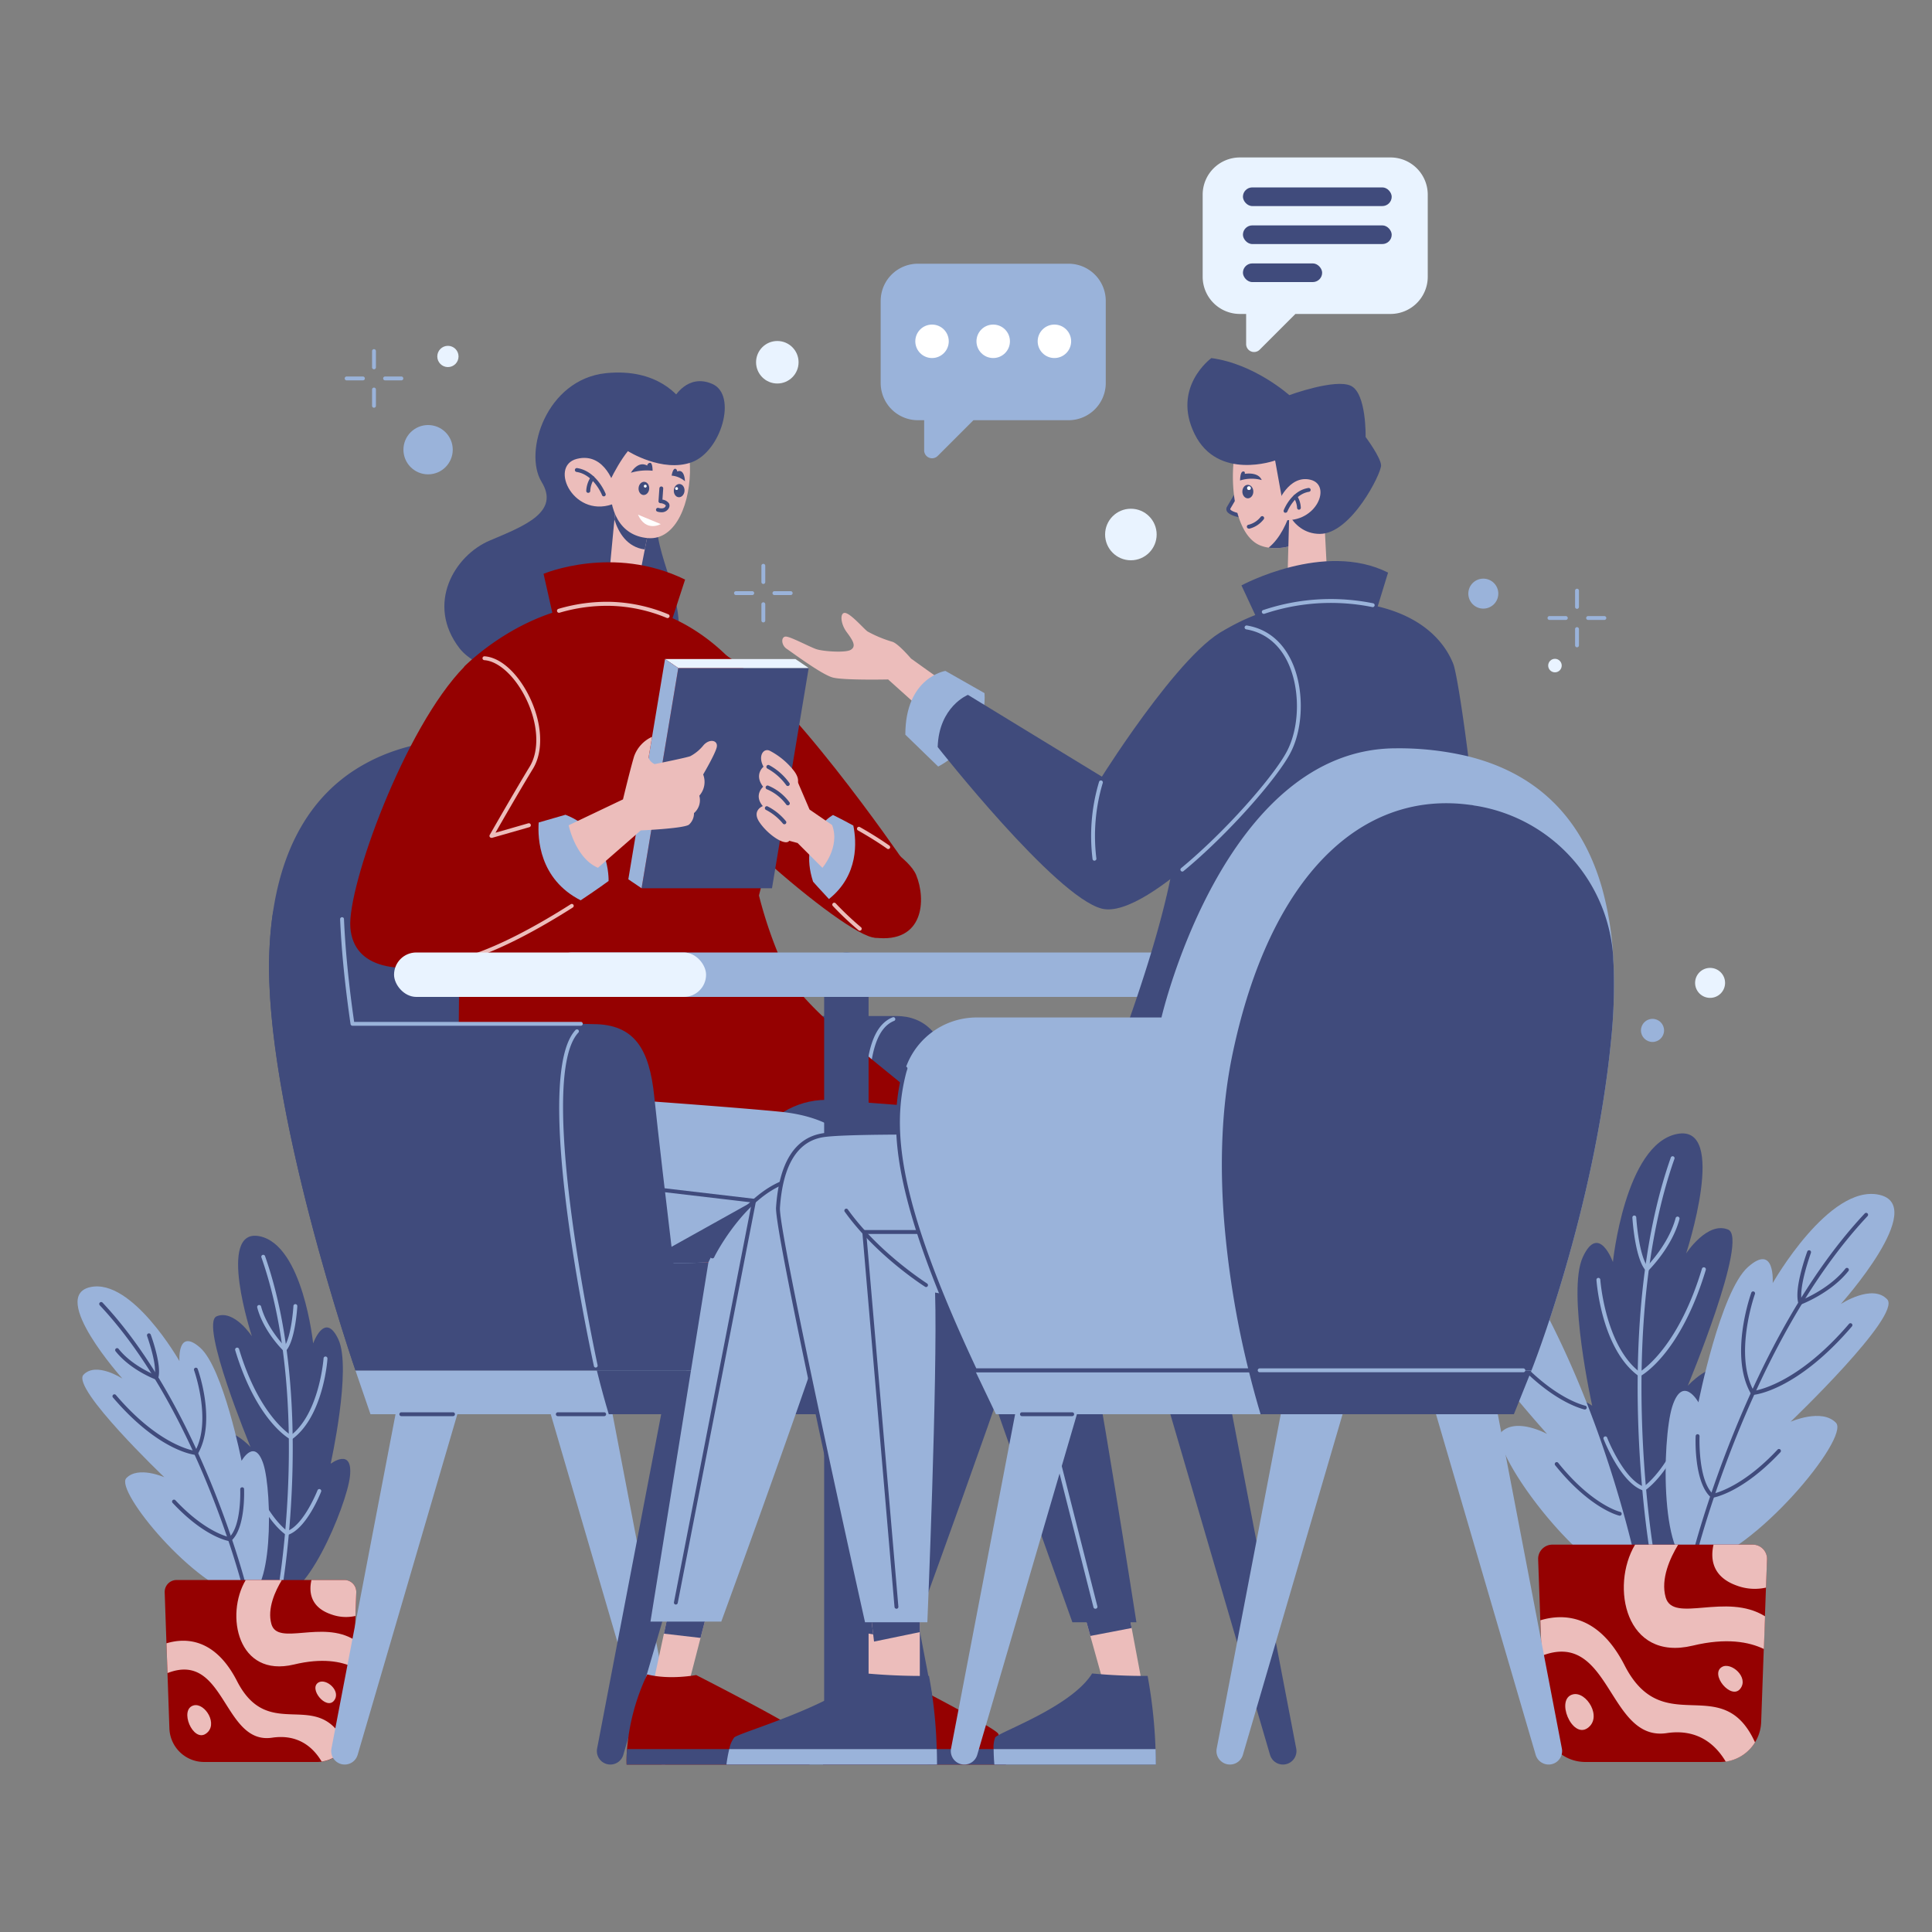 <svg id="PLANT" xmlns="http://www.w3.org/2000/svg" viewBox="0 0 500 500"><rect x="0" y="0" width="500" height="500" fill="#808080" stroke="none"/><defs><style>.cls-1{fill:#404b7c;}.cls-2{fill:#9ab3da;}.cls-3{fill:#950101;}.cls-4{fill:#ecbdbb;}.cls-5{fill:#e9f3ff;}.cls-6{fill:#fff;}</style></defs><title>Customer Interview</title><path class="cls-1" d="M429.06,403.78c-8.37,5.63-22.06-27-23-36.11s6-3.86,6-3.86-6.57-29.47-2.44-38.45,7.8,1.26,7.8,1.26,3.12-30.4,16.54-33.14,2.41,30.91,2.41,30.91,5.48-8.42,10.88-6.17-10.46,40.42-10.46,40.42S442.9,351.89,448,354,442,395.09,429.06,403.78Z"/><path class="cls-2" d="M427.4,401.61a0.5,0.5,0,0,1-.49-0.42c-0.1-.58-9.71-58.41,5.48-101.58a0.5,0.5,0,1,1,.94.33c-15.1,42.92-5.54,100.5-5.44,101.08a0.5,0.5,0,0,1-.41.58H427.4Z"/><path class="cls-2" d="M424.3,356.17a0.5,0.5,0,0,1-.29-0.1c-9.5-6.93-10.79-24.09-10.85-24.82a0.5,0.5,0,0,1,1-.07c0,0.17,1.29,17.09,10.17,23.88,1.62-1,10.32-7.42,16.13-26.71a0.5,0.5,0,1,1,1,.29c-6.54,21.69-16.46,27.24-16.88,27.47A0.5,0.5,0,0,1,424.3,356.17Z"/><path class="cls-2" d="M425.48,385.76l-0.15,0c-5.77-1.78-10.16-12.91-10.34-13.38a0.5,0.5,0,0,1,.93-0.36c0,0.11,4.27,10.84,9.48,12.71,1.09-.8,6.76-5.41,11.12-17.81a0.5,0.5,0,0,1,.94.33c-5,14.08-11.45,18.28-11.72,18.46A0.51,0.51,0,0,1,425.48,385.76Z"/><path class="cls-2" d="M426.22,328.92h0a0.51,0.51,0,0,1-.36-0.17c-2.75-3.18-3.37-13.22-3.4-13.64a0.5,0.5,0,1,1,1-.06c0,0.1.57,9.23,2.82,12.61,1.35-1.44,5.79-6.48,7.37-12.42a0.5,0.5,0,0,1,1,.26c-1.93,7.28-7.78,13-8,13.29A0.5,0.5,0,0,1,426.22,328.92Z"/><path class="cls-2" d="M439.09,404.92c-9.6,1.72-9-32.47-6.31-40.91s6.78-1.09,6.78-1.09,5.66-28.63,12.8-35,6.41,4.15,6.41,4.15,14.59-25.67,27.53-22.87-9.9,28.28-9.9,28.28,8.12-5.32,12-1.22-25,31.69-25,31.69,8.08-3.57,11.75.27S453.9,402.26,439.09,404.92Z"/><path class="cls-1" d="M438.66,402.41h-0.12a0.5,0.5,0,0,1-.36-0.61c0.14-.55,14.15-55.45,44.39-87.73a0.5,0.5,0,1,1,.73.68c-30.07,32.09-44,86.74-44.15,87.29A0.5,0.5,0,0,1,438.66,402.41Z"/><path class="cls-1" d="M453.6,361a0.5,0.5,0,0,1-.43-0.25c-5.71-9.83-.17-25.52.06-26.19a0.5,0.5,0,1,1,.94.34c-0.06.16-5.51,15.6-.3,25.06,1.87-.3,12-2.58,24.65-17.34a0.5,0.5,0,0,1,.76.65C465,359.92,454.1,361,453.64,361h0Z"/><path class="cls-1" d="M443.12,387.64a0.5,0.5,0,0,1-.33-0.12c-4.42-3.83-4-15.38-3.95-15.87a0.49,0.49,0,0,1,.52-0.48,0.5,0.5,0,0,1,.48.52c0,0.11-.44,11.22,3.42,14.91,1.3-.29,8.09-2.17,16.75-11.42a0.5,0.5,0,1,1,.73.68c-9.87,10.53-17.25,11.72-17.56,11.77h-0.07Z"/><path class="cls-1" d="M465.9,337.64a0.5,0.5,0,0,1-.48-0.35c-1.19-3.89,2.16-13,2.3-13.4a0.5,0.5,0,1,1,.94.35c0,0.09-3.07,8.36-2.41,12.22,1.78-.75,7.64-3.49,11.32-8.11a0.5,0.5,0,1,1,.78.62c-4.54,5.69-12,8.52-12.28,8.64A0.51,0.51,0,0,1,465.9,337.64Z"/><path class="cls-2" d="M424.52,409.47a3.45,3.45,0,0,1-2.6.31c-14.57-3.76-37.2-35.72-33.26-39.28s11.35,0.42,11.72.6c-0.56-.62-26.7-29.7-22.53-33.45s11.51,1.83,11.89,2.11c-0.36-.47-13.19-17.28-12-25.09a3.19,3.19,0,0,1,5.7-1.31C410.47,348.44,421.72,395.84,424.52,409.47Z"/><path class="cls-1" d="M410.19,364.78l-0.12,0c-2.71-.7-12.4-4.16-23.62-19.46a0.5,0.5,0,0,1,.81-0.59c11,15,20.44,18.41,23.06,19.08A0.5,0.5,0,0,1,410.19,364.78Z"/><path class="cls-1" d="M419.22,392.26h-0.11c-0.3-.07-7.57-1.81-16.63-13.05a0.5,0.5,0,1,1,.78-0.63c8.84,11,16,12.69,16.07,12.7A0.5,0.5,0,0,1,419.22,392.26Z"/><path class="cls-1" d="M398.93,340a0.49,0.49,0,0,1-.24-0.06c-2.54-1.4-7.25-4.41-10.27-8.83a0.5,0.5,0,1,1,.83-0.56c2.91,4.25,7.47,7.17,9.93,8.52A0.5,0.5,0,0,1,398.93,340Z"/><path class="cls-3" d="M445.09,456h-34.8a10.72,10.72,0,0,1-10.72-10.34l-1.5-42.09a3.69,3.69,0,0,1,3.68-3.82h51.86a3.69,3.69,0,0,1,3.68,3.82l-1.5,42.09A10.72,10.72,0,0,1,445.09,456Z"/><path class="cls-4" d="M453.62,399.75H443.46c-0.78,3.4-.55,8.3,6.1,10.63a13.33,13.33,0,0,0,7.48.49l0.26-7.3A3.69,3.69,0,0,0,453.62,399.75Z"/><path class="cls-4" d="M431.07,413.38c-1.36-4.79,1.2-10.27,3.24-13.62H423.15c-6.42,10.76-2.54,30.32,14.92,26.13,8.65-2.08,14.54-1,18.42.87l0.3-8.46C446.72,412,433,420.25,431.07,413.38Z"/><path class="cls-4" d="M454.2,450.93c-8.5-18.67-23.73-.36-33.75-19.93-6.85-13.39-16-13.41-21.8-11.67l0.33,9.2c17.9-7,17.12,22.26,32.35,20,8.14-1.23,12.76,3.1,15.29,7.38A10.71,10.71,0,0,0,454.2,450.93Z"/><path class="cls-4" d="M407.07,438.5c-4.62,1.15-.25,11.5,3.75,8.75S410.57,437.63,407.07,438.5Z"/><path class="cls-4" d="M445.62,431.42c-3.17,1.89,2.38,8.59,4.74,5.65S448,430,445.62,431.42Z"/><path class="cls-1" d="M71.29,412.28c7,4.71,18.47-22.6,19.28-30.23s-5-3.23-5-3.23,5.5-24.68,2-32.19-6.53,1.05-6.53,1.05-2.61-25.45-13.85-27.74-2,25.88-2,25.88-4.59-7-9.11-5.17,8.76,33.84,8.76,33.84-5.17-5.65-9.41-3.88S60.47,405,71.29,412.28Z"/><path class="cls-2" d="M72.68,410.54H72.6a0.5,0.5,0,0,1-.41-0.58c0.08-.48,8.09-48.67-4.55-84.59a0.5,0.5,0,0,1,.94-0.33c12.73,36.17,4.68,84.6,4.59,85.09A0.5,0.5,0,0,1,72.68,410.54Z"/><path class="cls-2" d="M75.28,372.49a0.5,0.5,0,0,1-.24-0.06c-0.35-.19-8.69-4.85-14.17-23a0.5,0.5,0,1,1,1-.29c4.82,16,12,21.34,13.43,22.29,7.37-5.69,8.43-19.76,8.44-19.9a0.5,0.5,0,1,1,1,.07c0,0.61-1.13,15-9.11,20.84A0.5,0.5,0,0,1,75.28,372.49Z"/><path class="cls-2" d="M74.29,397.27A0.51,0.51,0,0,1,74,397.2c-0.23-.14-5.68-3.68-9.85-15.49a0.5,0.5,0,1,1,.94-0.33c3.61,10.24,8.27,14.12,9.25,14.85,4.31-1.6,7.81-10.49,7.85-10.58a0.5,0.5,0,0,1,.93.36c-0.15.4-3.84,9.75-8.71,11.25Z"/><path class="cls-2" d="M73.67,349.68a0.5,0.5,0,0,1-.35-0.14c-0.21-.2-5.13-5-6.75-11.16a0.5,0.5,0,0,1,1-.26c1.29,4.86,4.87,9,6.08,10.29,1.83-2.87,2.29-10.35,2.29-10.43a0.49,0.49,0,0,1,.53-0.47,0.5,0.5,0,0,1,.47.53c0,0.36-.54,8.78-2.86,11.47a0.51,0.51,0,0,1-.36.17h0Z"/><path class="cls-2" d="M62.9,413.23c8,1.44,7.54-27.18,5.29-34.25s-5.67-.92-5.67-0.92-4.74-24-10.72-29.28-5.36,3.47-5.36,3.47-12.22-21.49-23.05-19.15,8.29,23.68,8.29,23.68-6.8-4.45-10.07-1,20.92,26.53,20.92,26.53-6.77-3-9.84.23S50.49,411,62.9,413.23Z"/><path class="cls-1" d="M63.26,411.21a0.5,0.5,0,0,1-.48-0.38c-0.12-.46-11.79-46.2-36.94-73a0.5,0.5,0,1,1,.73-0.68c25.34,27,37.07,73,37.18,73.49a0.5,0.5,0,0,1-.36.61H63.26Z"/><path class="cls-1" d="M50.75,376.54h0c-0.39,0-9.58-.91-21.52-14.87a0.5,0.5,0,0,1,.76-0.65c10.43,12.21,18.84,14.2,20.53,14.48,4.3-7.89-.24-20.73-0.29-20.86a0.5,0.5,0,1,1,.94-0.34c0.2,0.56,4.85,13.73,0,22A0.5,0.5,0,0,1,50.75,376.54Z"/><path class="cls-1" d="M59.52,398.85H59.44c-0.26,0-6.46-1-14.75-9.88a0.5,0.5,0,1,1,.73-0.68c7.15,7.63,12.77,9.26,13.94,9.53,3.18-3.09,2.81-12.3,2.81-12.39a0.5,0.5,0,0,1,.48-0.52,0.48,0.48,0,0,1,.52.48c0,0.41.4,10.12-3.33,13.36A0.5,0.5,0,0,1,59.52,398.85Z"/><path class="cls-1" d="M40.44,357a0.52,0.52,0,0,1-.18,0c-0.26-.1-6.5-2.47-10.32-7.26a0.5,0.5,0,1,1,.78-0.62c3,3.78,7.77,6,9.35,6.72,0.49-3.25-2-10-2-10.09a0.5,0.5,0,1,1,.94-0.35c0.12,0.32,2.94,8,1.93,11.27A0.5,0.5,0,0,1,40.44,357Z"/><path class="cls-3" d="M82,456H52.84a9,9,0,0,1-9-8.66L42.62,412.1a3.09,3.09,0,0,1,3.08-3.2H89.12a3.09,3.09,0,0,1,3.08,3.2L91,447.34A9,9,0,0,1,82,456Z"/><path class="cls-4" d="M89.12,408.9H80.61c-0.66,2.85-.46,7,5.11,8.9a11.16,11.16,0,0,0,6.26.41l0.22-6.11A3.09,3.09,0,0,0,89.12,408.9Z"/><path class="cls-4" d="M70.24,420.31c-1.14-4,1-8.6,2.71-11.41H63.6c-5.38,9-2.12,25.39,12.49,21.87,7.24-1.74,12.18-.82,15.42.73l0.25-7.08C83.34,419.18,71.87,426.07,70.24,420.31Z"/><path class="cls-4" d="M89.6,451.75c-7.12-15.64-19.87-.3-28.26-16.69-5.74-11.21-13.43-11.23-18.26-9.77l0.27,7.7c15-5.86,14.34,18.64,27.09,16.72,6.81-1,10.68,2.6,12.8,6.18A9,9,0,0,0,89.6,451.75Z"/><path class="cls-4" d="M50.14,441.35c-3.87,1-.21,9.63,3.14,7.33S53.07,440.62,50.14,441.35Z"/><path class="cls-4" d="M82.42,435.42c-2.65,1.58,2,7.19,4,4.73S84.43,434.23,82.42,435.42Z"/><path class="cls-1" d="M236,354.67H92s-23.8-68.79-22.3-108.17c0.91-23.91,9.44-40.57,25.09-49C104.9,192,118,190,133.94,191.67c41.23,4.33,58.43,48.78,61.11,71.28H232a14.35,14.35,0,0,1,2.26.18h0.1a12.48,12.48,0,0,1,2.22.57,12.19,12.19,0,0,1,1.31.55h0c4.2,2.1,8.12,7.3,8.56,19.83C247.08,303.1,243.72,326.67,236,354.67Z"/><path class="cls-2" d="M216.87,355.17h-0.12a0.5,0.5,0,0,1-.37-0.6c3.19-13.08,6.38-42.41,7.1-56.08,0.13-2.54.16-5.28,0.19-8.19,0.11-11.31.23-24.13,7.3-27a0.5,0.5,0,1,1,.38.92c-6.45,2.66-6.58,15.13-6.68,26.13,0,2.92-.06,5.67-0.19,8.23-0.71,13.7-3.92,43.13-7.12,56.26A0.5,0.5,0,0,1,216.87,355.17Z"/><path class="cls-2" d="M157.57,361l17.54,91.52a3.49,3.49,0,0,1-3.43,4.14h0a3.49,3.49,0,0,1-3.35-2.51L141.07,361h16.5Z"/><path class="cls-2" d="M103.32,361L85.78,452.52a3.49,3.49,0,0,0,3.43,4.14h0a3.49,3.49,0,0,0,3.35-2.51L119.82,361h-16.5Z"/><path class="cls-1" d="M226.32,361l17.54,91.52a3.49,3.49,0,0,1-3.43,4.14h0a3.49,3.49,0,0,1-3.35-2.51L209.82,361h16.5Z"/><path class="cls-1" d="M172.07,361l-17.54,91.52a3.49,3.49,0,0,0,3.43,4.14h0a3.49,3.49,0,0,0,3.35-2.51L188.57,361h-16.5Z"/><polygon class="cls-2" points="235.99 354.67 229.99 366 95.88 366 91.99 354.67 235.99 354.67"/><path class="cls-1" d="M117.24,366.5H103.86a0.5,0.5,0,0,1,0-1h13.38A0.5,0.5,0,0,1,117.24,366.5Z"/><path class="cls-1" d="M156.36,366.5h-12a0.5,0.5,0,0,1,0-1h12A0.5,0.5,0,1,1,156.36,366.5Z"/><path class="cls-1" d="M236,354.67L231.69,366H157.55c-0.85-2.82-1.94-6.67-3.09-11.33H236Z"/><path class="cls-1" d="M177.28,105s-0.08-.15-0.25-0.42c-1.18-1.88-6.79-9.38-20.25-8-15.37,1.63-21.37,20.38-16.62,28.13S136,136,126.78,139.88s-16.62,16.5-7.87,27.88,53.37,14,56.25.5S168.91,143.88,170,133Z"/><polygon class="cls-4" points="168.3 134.88 166.87 142.2 165.42 149.62 157.67 148.62 159.01 134.44 159.42 130.12 168.3 134.88"/><path class="cls-1" d="M168.3,134.88l-1.43,7.32c-4.63-.6-6.82-4.4-7.86-7.76l0.41-4.32Z"/><path class="cls-3" d="M140.67,148.5s18-7.62,36.63,1.5l-3.5,10.75-30.62-1.12Z"/><path class="cls-3" d="M120.17,172.5s16.25-16.75,37.75-16.25,34,17.75,34,17.75,11,17.25,10.75,25.75-6.25,32-6.25,32A112,112,0,0,0,203.67,252c4.75,9.75,29.5,27.75,33.5,31.75s7.25,43.13-45.5,43.13-73-13.88-73-47.88S120.17,172.5,120.17,172.5Z"/><path class="cls-4" d="M172.82,159.95a0.5,0.5,0,0,1-.19,0,40.53,40.53,0,0,0-14.72-3.16,43.32,43.32,0,0,0-13.1,1.78,0.5,0.5,0,1,1-.28-1,44.25,44.25,0,0,1,13.41-1.82A41.54,41.54,0,0,1,173,159,0.5,0.5,0,0,1,172.82,159.95Z"/><polygon class="cls-4" points="233.84 417.33 232.1 424.07 228.84 436.66 219.67 436.66 222.75 422.41 223.84 417.33 233.84 417.33"/><polygon class="cls-1" points="233.84 417.33 232.1 424.07 222.75 422.41 223.84 417.33 233.84 417.33"/><path class="cls-3" d="M260.33,456.67H213a37.88,37.88,0,0,1,.1-4,55.85,55.85,0,0,1,5.23-19.34c5.84,1.5,12.67.17,12.67,0.17s26.17,13.33,27.33,15.17a14.06,14.06,0,0,1,1.3,4C260.07,454.71,260.33,456.67,260.33,456.67Z"/><path class="cls-1" d="M260.33,456.67H213a37.88,37.88,0,0,1,.1-4h46.53C260.07,454.71,260.33,456.67,260.33,456.67Z"/><path class="cls-1" d="M215.54,284.7c-16.89-1.22-28.77,16.89-20.37,31.59,2.12,3.71,5,6.5,8,7.7,10,4,31,2.67,31,2.67l-15,93H237.5s35.67-97.33,37.33-110-6.83-20.5-22.17-22C243.72,286.79,227.47,285.57,215.54,284.7Z"/><path class="cls-2" d="M225.75,415.25h-0.1a0.5,0.5,0,0,1-.4-0.59l20.15-103.47L201.19,306a0.5,0.5,0,0,1-.44-0.56,0.51,0.51,0,0,1,.55-0.44l44.75,5.25a0.5,0.5,0,0,1,.43.59l-20.25,104A0.5,0.5,0,0,1,225.75,415.25Z"/><path class="cls-2" d="M235.17,325.66a0.49,0.49,0,0,1-.22-0.05,0.5,0.5,0,0,1-.22-0.67c0.32-.65,8.06-15.9,19.62-19.75a0.5,0.5,0,1,1,.32.95c-11.17,3.72-19,19.09-19,19.25A0.5,0.5,0,0,1,235.17,325.66Z"/><polygon class="cls-4" points="183 417.33 181.3 423.89 178 436.66 168.84 436.66 171.82 422.79 173 417.33 183 417.33"/><polygon class="cls-1" points="183 417.33 181.3 423.89 171.82 422.79 173 417.33 183 417.33"/><path class="cls-3" d="M209.5,456.67H162.17a37.88,37.88,0,0,1,.1-4,55.85,55.85,0,0,1,5.23-19.34c5.84,1.5,12.67.17,12.67,0.17s26.17,13.33,27.33,15.17a14.06,14.06,0,0,1,1.3,4C209.24,454.71,209.5,456.67,209.5,456.67Z"/><path class="cls-1" d="M209.5,456.67H162.17a37.88,37.88,0,0,1,.1-4H208.8C209.24,454.71,209.5,456.67,209.5,456.67Z"/><path class="cls-2" d="M224,309.66c-1.66,12.67-37.33,110-37.33,110H168.34l15-93a145.47,145.47,0,0,1-16.69,0c-5.19-.35-10.53-1.1-14.31-2.61-10-4-18.67-25.67-2.34-40.34,0,0,36.56,2.51,51.84,4S225.67,297,224,309.66Z"/><path class="cls-1" d="M195.17,310.75a54,54,0,0,0-11.83,15.91,145.47,145.47,0,0,1-16.69,0Z"/><path class="cls-1" d="M174.92,415.25h-0.1a0.5,0.5,0,0,1-.4-0.59l20.15-103.47L150.36,306a0.5,0.5,0,0,1-.44-0.56,0.51,0.51,0,0,1,.55-0.44l44.75,5.25a0.5,0.5,0,0,1,.43.59l-20.25,104A0.5,0.5,0,0,1,174.92,415.25Z"/><path class="cls-1" d="M184.33,325.66a0.49,0.49,0,0,1-.22-0.05,0.5,0.5,0,0,1-.22-0.67c0.32-.65,8.06-15.9,19.62-19.75a0.5,0.5,0,0,1,.32.95c-11.17,3.72-19,19.09-19,19.25A0.5,0.5,0,0,1,184.33,325.66Z"/><path class="cls-3" d="M186.34,168.67c-9.41-5-23.17,4.33-16.83,20.67s49.32,53.08,56.9,53.33,7.1-20.33,7.1-20.33S202.84,177.5,186.34,168.67Z"/><polygon class="cls-1" points="199.79 229.88 209.29 172.88 175.54 172.88 166.04 229.88 199.79 229.88"/><polygon class="cls-5" points="172.11 170.56 175.54 172.88 209.29 172.88 205.86 170.56 172.11 170.56"/><polygon class="cls-2" points="172.11 170.56 162.61 227.56 166.04 229.88 175.54 172.88 172.11 170.56"/><path class="cls-3" d="M226.41,242.67c-2.33-.29-8-5.85-11.88-10-2.37-2.51-4.11-4.5-4.11-4.5-4-12.34,5.17-17.25,5.17-17.25s2.22,1.07,5.25,2.74l0.12,0.06c5.78,3.2,14.39,8.51,16.13,12.7C239.75,232.83,239.12,244.25,226.41,242.67Z"/><path class="cls-4" d="M222.51,240.86a0.5,0.5,0,0,1-.32-0.11,81.23,81.23,0,0,1-6.65-6.28,0.5,0.5,0,0,1,.72-0.7,80.23,80.23,0,0,0,6.56,6.2A0.5,0.5,0,0,1,222.51,240.86Z"/><path class="cls-4" d="M229.89,219.74a0.5,0.5,0,0,1-.29-0.09c-2.12-1.5-4.67-3.1-7.58-4.75a0.5,0.5,0,0,1,.49-0.87c2.94,1.67,5.52,3.29,7.66,4.81A0.5,0.5,0,0,1,229.89,219.74Z"/><path class="cls-2" d="M214.53,232.67c-2.37-2.51-4.11-4.5-4.11-4.5-4-12.34,5.17-17.25,5.17-17.25s2.22,1.07,5.25,2.74C221.68,217.75,222.29,226.48,214.53,232.67Z"/><path class="cls-4" d="M203,217.25l3.42,0.92,6.42,6.42s4.67-5.42,2.5-11.08l-5.83-4-3.5-8.17Z"/><path class="cls-4" d="M205.54,199.58a19.25,19.25,0,0,0-6.25-5.25c-1.62-.87-3.25,1.23-1.69,4.1,0,0-2.54,2-.1,5.19,0,0-2.52,2.13-.08,5,0,0-2.94,1.1-.87,4.17s6,5.75,7.38,5.08,0.38-4,.38-4,2.71-1.62,1-5.29c0,0,1.92-1.83.25-4.79C205.54,203.79,207.79,202.67,205.54,199.58Z"/><path class="cls-1" d="M203,213.32a0.5,0.5,0,0,1-.4-0.2,13.89,13.89,0,0,0-4.4-3.54,0.5,0.5,0,0,1,.43-0.9,14.67,14.67,0,0,1,4.77,3.84A0.5,0.5,0,0,1,203,213.32Z"/><path class="cls-1" d="M203.88,208.42a0.5,0.5,0,0,1-.42-0.23,12,12,0,0,0-5-3.93,0.5,0.5,0,0,1,.37-0.93,12.88,12.88,0,0,1,5.49,4.32A0.5,0.5,0,0,1,203.88,208.42Z"/><path class="cls-1" d="M203.88,203.42a0.5,0.5,0,0,1-.42-0.23,14.67,14.67,0,0,0-4.85-4.28,0.5,0.5,0,0,1,.46-0.89,15.42,15.42,0,0,1,5.23,4.63A0.5,0.5,0,0,1,203.88,203.42Z"/><path class="cls-3" d="M157.5,228s-2.83,2.09-7.22,5c-7.88,5.16-20.78,12.86-31.28,15.54-16.33,4.17-27.5,2-28.33-8.5s14-51.69,29.5-67.5c9.33-9.5,24.33,14.67,17.33,26.17-4.39,7.21-10.33,17.66-10.33,17.66l12.24-3.51,6.93-2C158,215.33,157.5,228,157.5,228Z"/><path class="cls-4" d="M119,249a0.5,0.5,0,0,1-.12-1c9.46-2.41,20.91-8.95,28.85-14a0.5,0.5,0,0,1,.54.84c-8,5.09-19.56,11.68-29.14,14.13Z"/><path class="cls-4" d="M127.17,216.83a0.5,0.5,0,0,1-.43-0.75c0.06-.1,6-10.54,10.34-17.67,2.68-4.4,2.19-11.54-1.24-18.19-2.81-5.44-6.93-9.12-10.5-9.37a0.5,0.5,0,0,1,.07-1c4,0.28,8.31,4.08,11.32,9.91,3.59,7,4.07,14.48,1.21,19.17-3.52,5.78-8.09,13.73-9.71,16.58l8.49-2.44a0.5,0.5,0,1,1,.28,1l-9.68,2.77Z"/><path class="cls-2" d="M157.5,228s-2.83,2.09-7.22,5c-10.75-5.47-11.15-16.08-10.87-20.14l6.93-2C158,215.33,157.5,228,157.5,228Z"/><path class="cls-4" d="M147.17,213.58s1.75,8.5,7.58,11l11.08-9.67s11.08-.48,12.46-1.48a3.89,3.89,0,0,0,1.31-3,4.38,4.38,0,0,0,1.38-4.5,5.38,5.38,0,0,0,1-5.5s3.06-5.19,3.5-7-1.75-2.37-3.37-.62a11.1,11.1,0,0,1-3.44,2.88c-0.87.38-9.25,2.06-9.25,2.06a3.08,3.08,0,0,1-1.58-1.61l0.91-5.45a8.79,8.79,0,0,0-4.65,5.06c-1.06,3.56-2.87,11.13-2.87,11.13Z"/><path class="cls-1" d="M177.65,354.67H92s-23.8-68.79-22.3-108.17q0.18-4.92.8-9.43c1.49-10.88,17.54-10.17,18,.8,0.37,8.51,1.33,17.68,2.7,27.09h59.11l3.15,0.08c10.73,0,14.59,6.43,15.85,18.63C171.32,303,177.65,354.67,177.65,354.67Z"/><path class="cls-2" d="M150.32,265.46H91.21a0.5,0.5,0,0,1-.49-0.43c-1.44-9.91-2.35-19-2.7-27.14a0.5,0.5,0,0,1,.48-0.52,0.49,0.49,0,0,1,.52.48c0.35,7.95,1.23,16.9,2.63,26.61h58.68A0.5,0.5,0,1,1,150.32,265.46Z"/><path class="cls-2" d="M154.19,353.93a0.5,0.5,0,0,1-.49-0.4c-2.68-12.49-15.49-75.37-4.77-86.95a0.5,0.5,0,1,1,.73.68c-10.61,11.45,3.38,78.45,5,86.06a0.5,0.5,0,0,1-.38.59h-0.11Z"/><path class="cls-4" d="M165.54,107.88c-8.34,4.54-12.75,30.13,2.13,31.38S182.54,98.63,165.54,107.88Z"/><path class="cls-1" d="M156,128.5s2.88-7.25,6.5-11.75c0,0,8.88,5.63,16.5,2.88s11.88-17.37,5.38-20.25-10,3.63-10,3.63S146.42,94.88,156,128.5Z"/><path class="cls-4" d="M159.17,126.25s-2.37-9.37-9.87-7.5-0.62,16.13,10.13,11.38Z"/><path class="cls-1" d="M156.27,128.46a0.5,0.5,0,0,1-.47-0.32c0-.05-2.14-5.34-6.59-6a0.5,0.5,0,1,1,.15-1c5,0.76,7.28,6.4,7.37,6.64A0.5,0.5,0,0,1,156.27,128.46Z"/><path class="cls-1" d="M152.22,127.55a0.5,0.5,0,0,1-.5-0.49,7.08,7.08,0,0,1,1.19-3.64,0.5,0.5,0,0,1,.85.53,6.21,6.21,0,0,0-1,3.08,0.5,0.5,0,0,1-.49.51h0Z"/><path class="cls-1" d="M163.28,122.35s1.78-3.22,4.22-1.85a0.81,0.81,0,0,1,.76-0.73c0.65,0,.63,2.06.63,2.06A14.15,14.15,0,0,0,163.28,122.35Z"/><path class="cls-1" d="M177.26,124.55s-0.05-3.36-2-2.52a0.77,0.77,0,0,0-.44-0.71c-0.72-.15-1,1.77-1,1.77A6,6,0,0,1,177.26,124.55Z"/><ellipse class="cls-1" cx="166.64" cy="126.39" rx="1.71" ry="1.38" transform="translate(27.89 282.9) rotate(-85.62)"/><circle class="cls-6" cx="166.99" cy="125.81" r="0.37" transform="translate(28.8 282.71) rotate(-85.62)"/><ellipse class="cls-1" cx="174.75" cy="127.02" rx="1.71" ry="1.38" transform="matrix(0.08, -1, 1, 0.08, 34.77, 291.56)"/><circle class="cls-6" cx="175.1" cy="126.43" r="0.37" transform="translate(35.67 291.37) rotate(-85.62)"/><path class="cls-1" d="M171.17,132.57a3.5,3.5,0,0,1-1.07-.17,0.5,0.5,0,0,1,.31-0.95s1.42,0.45,1.84-.43a0.28,0.28,0,0,0,0-.29,2.22,2.22,0,0,0-1.37-.51,0.5,0.5,0,0,1-.46-0.53l0.23-3.33a0.51,0.51,0,0,1,.53-0.46,0.5,0.5,0,0,1,.46.53l-0.2,2.87a2.46,2.46,0,0,1,1.67.95,1.25,1.25,0,0,1,0,1.22A2.06,2.06,0,0,1,171.17,132.57Z"/><path class="cls-6" d="M171,135.63s-3.79,2.2-5.9-2.44Z"/><rect class="cls-1" x="116.98" y="342.81" width="204.13" height="11.5" rx="5.75" ry="5.75" transform="translate(-129.52 567.61) rotate(-90)"/><rect class="cls-2" x="142.36" y="246.5" width="193.75" height="11.5" rx="5.75" ry="5.75"/><rect class="cls-5" x="101.98" y="246.5" width="80.75" height="11.5" rx="5.75" ry="5.75"/><polygon class="cls-4" points="295.85 437.21 286.03 437.21 282.18 423.38 280.46 417.21 291.84 415.84 292.87 421.33 295.85 437.21"/><polygon class="cls-1" points="292.87 421.33 282.18 423.38 280.46 417.21 291.84 415.84 292.87 421.33"/><path class="cls-1" d="M297,433.72a139.18,139.18,0,0,1-14.36-.63c-5.43,8.75-24.32,15.25-25.1,16.58a7.6,7.6,0,0,0-.41,3c0,1.93.19,4,.19,4h41.8A128,128,0,0,0,297,433.72Z"/><path class="cls-2" d="M299.08,452.67H257.15c0,1.93.19,4,.19,4h41.8C299.14,455.32,299.12,454,299.08,452.67Z"/><path class="cls-1" d="M329.73,293.84s-77.38-1.67-84,0-6.1,12-5.2,18.67,37,107.33,37,107.33H294.1s-9.89-63.67-14.46-85.33c0,0,71.43,13,86,9s13.84-32.67,13.84-32.67Z"/><path class="cls-2" d="M283.47,416.34A0.5,0.5,0,0,1,283,416L258.4,319a0.5,0.5,0,0,1,.48-0.62h75.49l7.47-13.74a0.5,0.5,0,1,1,.88.48l-7.62,14a0.5,0.5,0,0,1-.44.26H259.53L284,415.71a0.5,0.5,0,0,1-.36.61Z"/><path class="cls-2" d="M277.48,333.09a0.5,0.5,0,0,1-.23-0.06c-0.15-.08-14.88-7.94-23.35-19.4a0.5,0.5,0,1,1,.8-0.59c8.32,11.27,22.86,19,23,19.1A0.5,0.5,0,0,1,277.48,333.09Z"/><path class="cls-2" d="M334.68,319.34a0.5,0.5,0,0,1-.42-0.23c-8-12.21-.57-19.32-0.49-19.39a0.5,0.5,0,0,1,.68.73c-0.29.27-6.89,6.63,0.65,18.11A0.5,0.5,0,0,1,334.68,319.34Z"/><polygon class="cls-4" points="238.05 415.84 238.05 437.21 227.67 437.21 226.2 424.84 225.3 417.21 238.05 415.84"/><polygon class="cls-1" points="225.3 417.21 238.05 415.84 238.05 422.39 226.2 424.84 225.3 417.21"/><path class="cls-1" d="M242.5,456.67H188a35.24,35.24,0,0,1,.73-4,7.36,7.36,0,0,1,1.27-3c1.34-1.33,25.09-7.83,34.29-16.58a157.87,157.87,0,0,0,16.13.63,118.6,118.6,0,0,1,2,18.95C242.48,454,242.5,455.3,242.5,456.67Z"/><path class="cls-2" d="M242.5,456.67H188a35.24,35.24,0,0,1,.73-4h53.71C242.48,454,242.5,455.3,242.5,456.67Z"/><path class="cls-2" d="M294,293.84s-72.33-1.67-81.33,0-10.87,12-11.33,18.67,22,107.33,22,107.33H240s2.67-63.67,2-85.33c0,0,66.67,13,86.67,9s26-32.67,26-32.67Z"/><path class="cls-1" d="M223.33,420.34a0.5,0.5,0,0,1-.49-0.39c-0.92-4.12-22.46-100.95-22-107.48,0.78-11.39,4.73-17.83,11.74-19.12,8.95-1.66,78.48-.08,81.44,0a0.5,0.5,0,0,1,.49.51,0.51,0.51,0,0,1-.51.49c-0.72,0-72.38-1.65-81.23,0-6.5,1.2-10.18,7.33-10.92,18.21-0.44,6.39,21.76,106.18,22,107.19a0.5,0.5,0,0,1-.38.6h-0.11Z"/><path class="cls-1" d="M232,416.34a0.5,0.5,0,0,1-.5-0.46l-8.33-97a0.5,0.5,0,0,1,.5-0.54h70.45l13.19-13.84a0.5,0.5,0,0,1,.72.69l-13.33,14a0.5,0.5,0,0,1-.36.16H224.21l8.29,96.46a0.5,0.5,0,0,1-.46.54h0Z"/><path class="cls-1" d="M239.67,333.09a0.49,0.49,0,0,1-.26-0.08c-0.12-.08-12.55-7.93-20.77-19.38a0.5,0.5,0,1,1,.81-0.58c8.09,11.28,20.36,19,20.48,19.12A0.5,0.5,0,0,1,239.67,333.09Z"/><path class="cls-1" d="M294.33,319.34a0.5,0.5,0,0,1-.43-0.24c-2.33-3.81-3.08-7.51-2.23-11a14.86,14.86,0,0,1,6.23-8.45,0.5,0.5,0,0,1,.52.86,14.09,14.09,0,0,0-5.78,7.84c-0.78,3.21-.07,6.65,2.12,10.22A0.5,0.5,0,0,1,294.33,319.34Z"/><path class="cls-4" d="M320.49,127.17s-1.58,2.65-2.5,4.24,4.33,2.26,4.33,2.26Z"/><path class="cls-1" d="M322.32,134.17h-0.06c-0.68-.09-4.11-0.59-4.76-1.89a1.16,1.16,0,0,1,.05-1.12c0.92-1.59,2.5-4.25,2.5-4.25l0.86,0.51s-1.58,2.65-2.5,4.24a0.16,0.16,0,0,0,0,.17c0.27,0.55,2.28,1.12,4,1.34A0.5,0.5,0,0,1,322.32,134.17Z"/><path class="cls-4" d="M346.8,124.58c-0.76,12.7-11.41,18.21-18.48,17.15a9.55,9.55,0,0,1-2.15-.56c-7.5-3-8.55-20-5.5-28.67,2-5.67,24-10,26,7.5A25.52,25.52,0,0,1,346.8,124.58Z"/><path class="cls-1" d="M346.8,124.58c-0.76,12.7-11.41,18.21-18.48,17.15,6-4.82,7.37-16.56,7.37-16.56S341.44,124.71,346.8,124.58Z"/><polygon class="cls-4" points="342.73 134.63 343.54 150.19 333.17 150.75 333.64 133.67 342.73 134.63"/><path class="cls-1" d="M313.5,92.67s-10.33,7.5-4.33,19.67S330,119.17,330,119.17l1.67,9.25s1.83,9.75,9.92,9.75,15.92-15.67,15.83-17.75-4-7.33-4-7.33,0.25-11.33-3.83-13.25-15.92,2.42-15.92,2.42S324.67,94.17,313.5,92.67Z"/><path class="cls-4" d="M330.61,130.4s2.83-7.58,8.5-6.25,1.67,11.33-7.25,10.42Z"/><path class="cls-1" d="M332.69,132.69a0.49,0.49,0,0,1-.18,0,0.5,0.5,0,0,1-.28-0.65c0.08-.21,2-5.09,6.39-5.75a0.51,0.51,0,0,1,.57.42,0.5,0.5,0,0,1-.42.57c-3.8.58-5.59,5.08-5.61,5.12A0.5,0.5,0,0,1,332.69,132.69Z"/><path class="cls-1" d="M336.17,131.91h0a0.5,0.5,0,0,1-.49-0.51,5.29,5.29,0,0,0-.88-2.61,0.5,0.5,0,0,1,.85-0.53,6.16,6.16,0,0,1,1,3.17A0.5,0.5,0,0,1,336.17,131.91Z"/><path class="cls-1" d="M321.29,151.5s21.44-11.62,37.94-3.31l-3.37,11-30.06,2Z"/><path class="cls-1" d="M317,163A53.51,53.51,0,0,1,349,155.75c18.88,1.63,25.13,11,27.13,16.13s13,83.13,9,140.63c0,0-26.67,10-54.08,7S282.67,289,282.67,289s20.5-49,22-74S308.46,170.53,317,163Z"/><path class="cls-2" d="M327.15,158.86a0.5,0.5,0,0,1-.16-1,54.92,54.92,0,0,1,22.09-2.63,54,54,0,0,1,6.28.9,0.5,0.5,0,0,1,.39.59,0.51,0.51,0,0,1-.59.39,53,53,0,0,0-6.16-.88,53.94,53.94,0,0,0-21.69,2.59Z"/><path class="cls-4" d="M244.59,176.67c-0.25-.08-8.83-6.25-8.83-6.25s-3.33-3.92-4.83-4.33a32.26,32.26,0,0,1-6.42-2.67c-1-.75-4-4.25-5.58-4.75s-1.58,2.58.25,5,2.33,3.67,1,4.5-7.17.42-8.92-.17-6.5-3.17-7.83-3.25-1.33,2.17.17,3.17,9.08,6.67,11.92,7.42,14.33,0.5,14.33.5l10.75,9.67Z"/><path class="cls-2" d="M254.79,179.38l-10.12-5.75s-10.37,1.63-10.37,16.5l8.5,8.25S255.67,192,254.79,179.38Z"/><path class="cls-1" d="M320.17,162.17c-10.53-.21-35,38.83-35,38.83L250.5,179.83s-7.5,3-7.83,13.5c0,0,30.5,38.83,42.5,41.83s42.83-30,48.33-40.5S336.5,162.5,320.17,162.17Z"/><path class="cls-2" d="M283.24,222.75a0.5,0.5,0,0,1-.49-0.43,48.76,48.76,0,0,1,1.69-20,0.5,0.5,0,1,1,.95.32,47.68,47.68,0,0,0-1.65,19.52,0.5,0.5,0,0,1-.42.57h-0.07Z"/><path class="cls-2" d="M306,225.56a0.5,0.5,0,0,1-.32-0.89c11.65-9.62,24.07-23.9,27.38-30.24,3.42-6.53,3.45-16.56.07-23.34-2.29-4.61-6-7.44-10.6-8.21a0.5,0.5,0,1,1,.16-1c5,0.82,8.89,3.85,11.34,8.75,3.51,7,3.48,17.47-.08,24.25-3.36,6.42-15.89,20.85-27.63,30.54A0.5,0.5,0,0,1,306,225.56Z"/><path class="cls-1" d="M317.92,361l17.54,91.52a3.49,3.49,0,0,1-3.43,4.14h0a3.49,3.49,0,0,1-3.35-2.51L301.42,361h16.5Z"/><path class="cls-2" d="M263.67,361l-17.54,91.52a3.49,3.49,0,0,0,3.43,4.14h0a3.49,3.49,0,0,0,3.35-2.51L280.17,361h-16.5Z"/><path class="cls-2" d="M386.67,361l17.54,91.52a3.49,3.49,0,0,1-3.43,4.14h0a3.49,3.49,0,0,1-3.35-2.51L370.17,361h16.5Z"/><path class="cls-2" d="M332.42,361l-17.54,91.52a3.49,3.49,0,0,0,3.43,4.14h0a3.49,3.49,0,0,0,3.35-2.51L348.92,361h-16.5Z"/><polygon class="cls-2" points="396.34 354.67 390.34 366 257.75 366 252.34 354.67 396.34 354.67"/><path class="cls-1" d="M277.48,366.5h-13a0.5,0.5,0,1,1,0-1h13A0.5,0.5,0,0,1,277.48,366.5Z"/><path class="cls-1" d="M396.34,354.67L391.79,366H326.24c-0.85-2.82-1.94-6.67-3.09-11.33h73.19Z"/><path class="cls-2" d="M417,268.67c-4.33,45-20.66,86-20.66,86h-144C231.4,310,230.5,291.73,233.91,278a19.45,19.45,0,0,1,18.91-14.68h47.77s16.08-69.66,60.75-69.66a77.46,77.46,0,0,1,18.69,2.1c18.55,4.64,29.63,16.7,34.59,34.11a84,84,0,0,1,2.87,17.65s0,0.11,0,.16c0,0.65.07,1.31,0.1,2s0.05,1.11.06,1.66A138.16,138.16,0,0,1,417,268.67Z"/><path class="cls-1" d="M390.45,355.17H252.34a0.5,0.5,0,0,1-.45-0.29c-20.4-43.48-22.13-62.22-18.46-77q0.19-.77.44-1.52a0.5,0.5,0,0,1,.95.32q-0.24.71-.42,1.44c-3.61,14.53-1.89,33,18.26,76h137.8A0.5,0.5,0,0,1,390.45,355.17Z"/><path class="cls-1" d="M417,268.67c-4.33,45-20.66,86-20.66,86H323.15a241.45,241.45,0,0,1-6.37-39c-1.06-13.8-.78-28.74,2.22-43,9.67-46,33.34-68.34,61.67-64.34,0.28,0,.56.08,0.84,0.14l0.48,0.07a42.39,42.39,0,0,1,35.5,39s0,0.11,0,.16c0,0.65.07,1.31,0.1,2s0.05,1.1.06,1.66A138.16,138.16,0,0,1,417,268.67Z"/><path class="cls-2" d="M394.24,355.14H326a0.5,0.5,0,0,1,0-1h68.25A0.5,0.5,0,1,1,394.24,355.14Z"/><path class="cls-1" d="M320.93,124.35s0-2.13.69-2.31,0.53,0.59.53,0.59,3.47-.62,4.38,1.61A9.94,9.94,0,0,0,320.93,124.35Z"/><ellipse class="cls-1" cx="322.94" cy="127.22" rx="1.42" ry="1.75"/><path class="cls-1" d="M323.23,136.8a0.5,0.5,0,0,1-.08-1,5.8,5.8,0,0,0,3.09-2,0.5,0.5,0,1,1,.77.63,6.67,6.67,0,0,1-3.69,2.39h-0.08Z"/><circle class="cls-6" cx="323.23" cy="126.33" r="0.49"/><path class="cls-5" d="M311.25,50.38V71.62a9.63,9.63,0,0,0,9.62,9.63h1.63V89A2.05,2.05,0,0,0,326,90.5l9.25-9.25h24.62a9.63,9.63,0,0,0,9.63-9.63V50.38a9.63,9.63,0,0,0-9.63-9.63h-39A9.63,9.63,0,0,0,311.25,50.38Z"/><rect class="cls-1" x="321.67" y="48.5" width="38.5" height="4.83" rx="2.42" ry="2.42"/><rect class="cls-1" x="321.67" y="58.33" width="38.5" height="4.83" rx="2.42" ry="2.42"/><rect class="cls-1" x="321.67" y="68.17" width="20.5" height="4.83" rx="2.42" ry="2.42"/><path class="cls-2" d="M227.92,77.88V99.12a9.63,9.63,0,0,0,9.62,9.63h1.63v7.8a2.05,2.05,0,0,0,3.5,1.45l9.25-9.25h24.62a9.63,9.63,0,0,0,9.63-9.63V77.88a9.63,9.63,0,0,0-9.63-9.63h-39A9.63,9.63,0,0,0,227.92,77.88Z"/><circle class="cls-6" cx="272.88" cy="88.33" r="4.33"/><circle class="cls-6" cx="257.04" cy="88.33" r="4.33"/><circle class="cls-6" cx="241.21" cy="88.33" r="4.33"/><circle class="cls-2" cx="110.79" cy="116.38" r="6.38"/><circle class="cls-5" cx="115.92" cy="92.25" r="2.75"/><circle class="cls-5" cx="201.17" cy="93.75" r="5.5"/><circle class="cls-5" cx="292.67" cy="138.33" r="6.67"/><circle class="cls-2" cx="427.67" cy="266.67" r="2.99"/><circle class="cls-2" cx="383.88" cy="153.63" r="3.88"/><circle class="cls-5" cx="442.57" cy="254.37" r="3.88"/><circle class="cls-5" cx="402.42" cy="172.25" r="1.75"/><path class="cls-2" d="M96.79,95.57a0.5,0.5,0,0,1-.5-0.5V90.86a0.5,0.5,0,0,1,1,0v4.21A0.5,0.5,0,0,1,96.79,95.57Z"/><path class="cls-2" d="M103.88,98.44H99.66a0.5,0.5,0,0,1,0-1h4.21A0.5,0.5,0,1,1,103.88,98.44Z"/><path class="cls-2" d="M96.79,105.52a0.5,0.5,0,0,1-.5-0.5v-4.21a0.5,0.5,0,0,1,1,0V105A0.5,0.5,0,0,1,96.79,105.52Z"/><path class="cls-2" d="M93.93,98.44H89.71a0.5,0.5,0,0,1,0-1h4.21A0.5,0.5,0,1,1,93.93,98.44Z"/><path class="cls-2" d="M408.13,157.57a0.5,0.5,0,0,1-.5-0.5v-4.21a0.5,0.5,0,1,1,1,0v4.21A0.5,0.5,0,0,1,408.13,157.57Z"/><path class="cls-2" d="M415.21,160.44H411a0.5,0.5,0,0,1,0-1h4.21A0.5,0.5,0,0,1,415.21,160.44Z"/><path class="cls-2" d="M408.13,167.52a0.5,0.5,0,0,1-.5-0.5v-4.21a0.5,0.5,0,0,1,1,0V167A0.5,0.5,0,0,1,408.13,167.52Z"/><path class="cls-2" d="M405.26,160.44H401a0.5,0.5,0,0,1,0-1h4.21A0.5,0.5,0,0,1,405.26,160.44Z"/><path class="cls-2" d="M197.55,151.13a0.5,0.5,0,0,1-.5-0.5v-4.21a0.5,0.5,0,0,1,1,0v4.21A0.5,0.5,0,0,1,197.55,151.13Z"/><path class="cls-2" d="M204.63,154h-4.21a0.5,0.5,0,0,1,0-1h4.21A0.5,0.5,0,1,1,204.63,154Z"/><path class="cls-2" d="M197.55,161.08a0.5,0.5,0,0,1-.5-0.5v-4.21a0.5,0.5,0,0,1,1,0v4.21A0.5,0.5,0,0,1,197.55,161.08Z"/><path class="cls-2" d="M194.68,154h-4.21a0.5,0.5,0,1,1,0-1h4.21A0.5,0.5,0,1,1,194.68,154Z"/></svg>